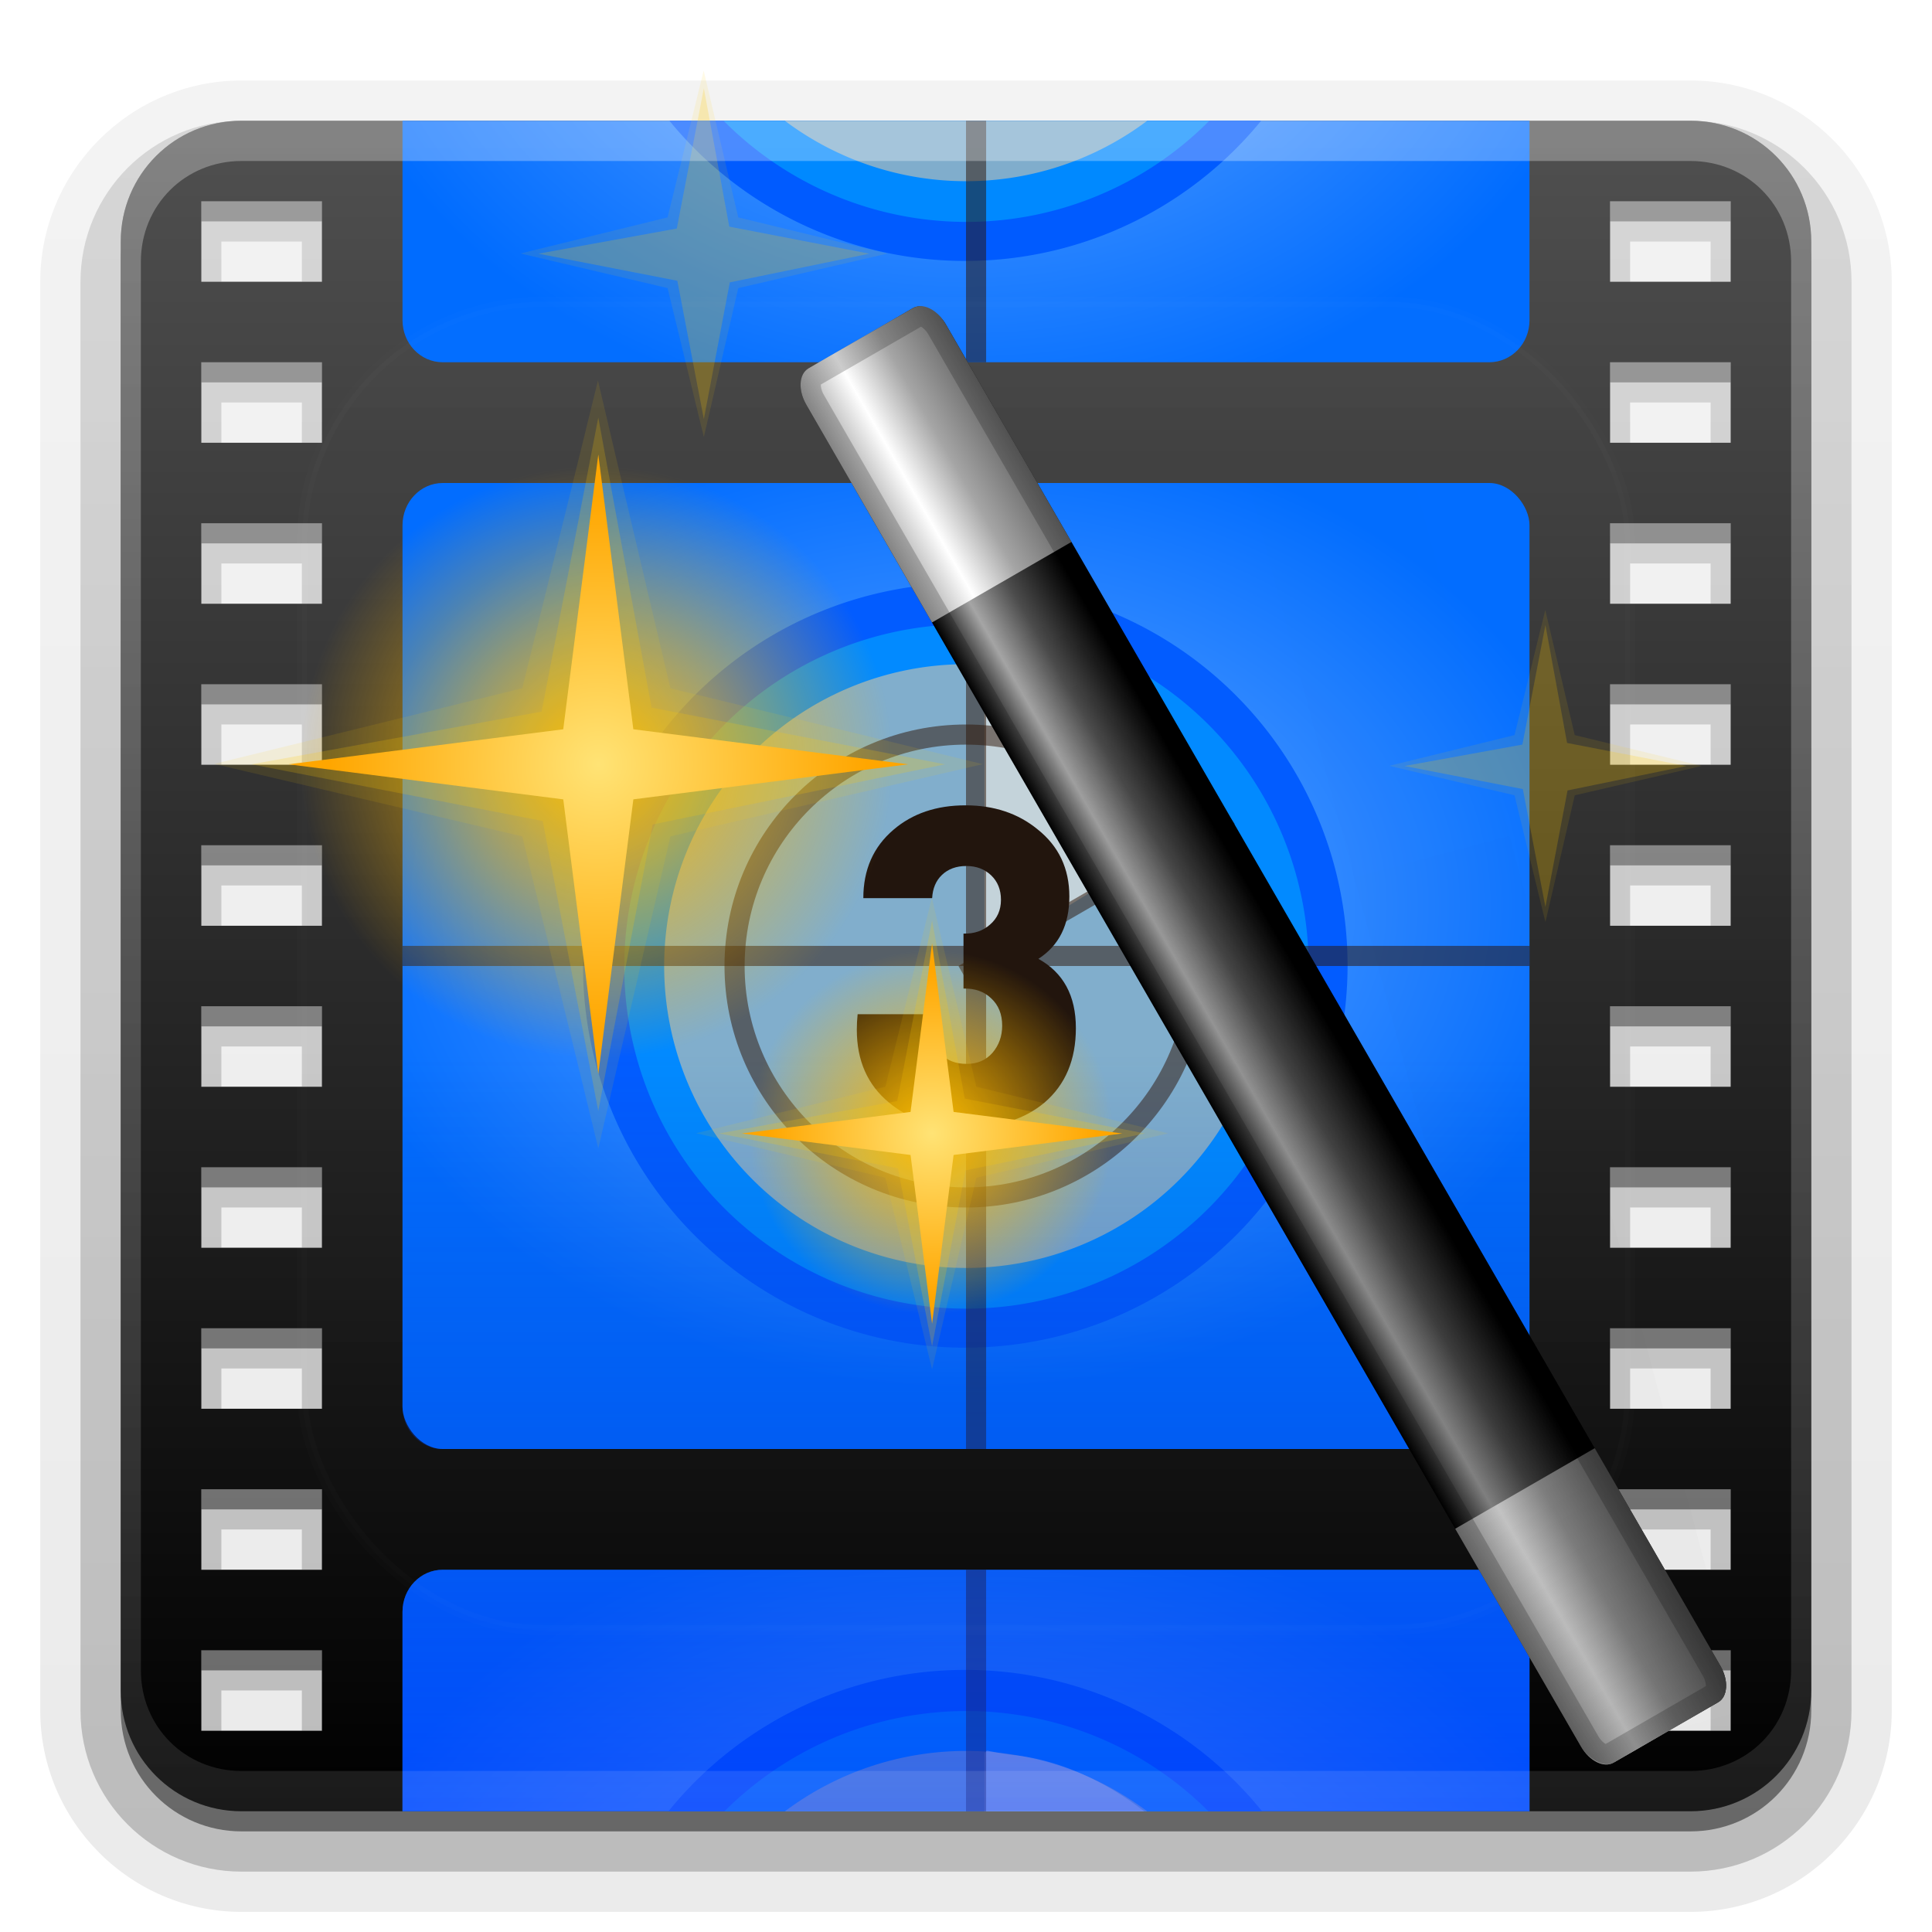 <?xml version="1.0" encoding="UTF-8"?>
<svg id="svg2408" width="96" height="96" version="1.0" xmlns="http://www.w3.org/2000/svg" xmlns:cc="http://creativecommons.org/ns#" xmlns:dc="http://purl.org/dc/elements/1.1/" xmlns:rdf="http://www.w3.org/1999/02/22-rdf-syntax-ns#" xmlns:xlink="http://www.w3.org/1999/xlink">
 <defs id="defs2410">
  <linearGradient id="linearGradient4588">
   <stop id="stop4584" stop-color="#69aaff" offset="0"/>
   <stop id="stop4586" stop-color="#006cff" offset="1"/>
  </linearGradient>
  <linearGradient id="ButtonShadow" x1="45.448" x2="45.448" y1="92.54" y2="7.016" gradientTransform="scale(1.006 .994)" gradientUnits="userSpaceOnUse">
   <stop id="stop3750" offset="0"/>
   <stop id="stop3752" stop-opacity=".588" offset="1"/>
  </linearGradient>
  <linearGradient id="linearGradient3737">
   <stop id="stop3739" stop-color="#fff" offset="0"/>
   <stop id="stop3741" stop-color="#fff" stop-opacity="0" offset="1"/>
  </linearGradient>
  <filter id="filter3174" color-interpolation-filters="sRGB">
   <feGaussianBlur id="feGaussianBlur3176" stdDeviation="1.71"/>
  </filter>
  <filter id="filter3794" x="-.192" y="-.192" width="1.384" height="1.384" color-interpolation-filters="sRGB">
   <feGaussianBlur id="feGaussianBlur3796" stdDeviation="5.28"/>
  </filter>
  <linearGradient id="linearGradient3613" x1="48" x2="48" y1="20.221" y2="138.66" gradientUnits="userSpaceOnUse" xlink:href="#linearGradient3737"/>
  <clipPath id="clipPath3613">
   <rect id="rect3615" x="6" y="6" width="84" height="84" rx="6" ry="6" fill="#fff"/>
  </clipPath>
  <linearGradient id="ButtonShadow-0" x1="45.448" x2="45.448" y1="92.54" y2="7.016" gradientTransform="matrix(1.006 0 0 .994 100 0)" gradientUnits="userSpaceOnUse">
   <stop id="stop3750-8" offset="0"/>
   <stop id="stop3752-5" stop-opacity=".588" offset="1"/>
  </linearGradient>
  <linearGradient id="linearGradient3725" x1="32.251" x2="32.251" y1="6.132" y2="90.239" gradientTransform="matrix(1.024 0 0 -1.012 -1.143 98.071)" gradientUnits="userSpaceOnUse" xlink:href="#ButtonShadow-0"/>
  <linearGradient id="linearGradient3721" x1="32.251" x2="32.251" y1="6.132" y2="90.239" gradientTransform="matrix(1,0,0,-1,0,97)" gradientUnits="userSpaceOnUse" xlink:href="#ButtonShadow-0"/>
  <radialGradient id="radialGradient3804" cx="48" cy="48" r="28" gradientTransform="matrix(1.143 0 0 .857 -6.857 3.857)" gradientUnits="userSpaceOnUse" xlink:href="#linearGradient4588"/>
  <radialGradient id="radialGradient3832" cx="48" cy="48" r="28" gradientTransform="matrix(1.143 0 0 -.857 -6.857 38.143)" gradientUnits="userSpaceOnUse" xlink:href="#linearGradient4588"/>
  <radialGradient id="radialGradient3834" cx="48" cy="48" r="28" gradientTransform="matrix(1.143 0 0 .857 -6.857 57.857)" gradientUnits="userSpaceOnUse" xlink:href="#linearGradient4588"/>
  <linearGradient id="linearGradient3885" x1="48" x2="48" y1="90" y2="5.988" gradientTransform="matrix(1.017 0 0 1.017 -1.103 -1.103)" gradientUnits="userSpaceOnUse">
   <stop id="stop3189" offset="0"/>
   <stop id="stop3191" stop-color="#515151" offset="1"/>
  </linearGradient>
  <linearGradient id="linearGradient3968" x1="48.495" x2="48.495" y1="90.435" y2="52.388" gradientUnits="userSpaceOnUse">
   <stop id="stop3923" stop-color="#0237ff" offset="0"/>
   <stop id="stop3925" stop-color="#0137b1" stop-opacity="0" offset="1"/>
  </linearGradient>
  <clipPath id="clipPath3972">
   <path id="path3974" d="m22 24c-1.108 0-2 0.93-2 2.094v9.906h56v-9.906c0-1.163-0.892-2.094-2-2.094h-52z" fill="#f00"/>
  </clipPath>
  <clipPath id="clipPath4000">
   <path id="path4002" d="m22 72c-1.108 0-2-0.93-2-2.094v-9.906h56v9.906c0 1.163-0.892 2.094-2 2.094h-52z" fill="#f00"/>
  </clipPath>
  <linearGradient id="linearGradient4238" x1="48" x2="55.078" y1="56" y2="56" gradientUnits="userSpaceOnUse">
   <stop id="stop4636" offset="0"/>
   <stop id="stop4642" stop-color="#a5a5a5" offset=".3"/>
   <stop id="stop4644" stop-color="#4c4c4c" offset=".6"/>
   <stop id="stop4638" offset="1"/>
  </linearGradient>
  <linearGradient id="linearGradient4240" x1="48" x2="56.154" y1="56" y2="56" gradientUnits="userSpaceOnUse" xlink:href="#linearGradient4654"/>
  <linearGradient id="linearGradient4654">
   <stop id="stop4656" stop-color="#a5a5a5" offset="0"/>
   <stop id="stop4658" stop-color="#fff" offset=".3"/>
   <stop id="stop4660" stop-color="#a5a5a5" offset=".6"/>
   <stop id="stop4662" stop-color="#636363" offset="1"/>
  </linearGradient>
  <linearGradient id="linearGradient4242" x1="48" x2="55.869" y1="56" y2="56" gradientTransform="matrix(1,0,0,-1,0,112)" gradientUnits="userSpaceOnUse" xlink:href="#linearGradient4654"/>
  <linearGradient id="linearGradient4244" x1="48" x2="48" y1="96" y2="31.678" gradientUnits="userSpaceOnUse">
   <stop id="stop4674" offset="0"/>
   <stop id="stop4676" stop-opacity="0" offset="1"/>
  </linearGradient>
  <radialGradient id="radialGradient4481-2" cx="32" cy="32" r="8" gradientUnits="userSpaceOnUse" xlink:href="#linearGradient4215-8"/>
  <linearGradient id="linearGradient4215-8">
   <stop id="stop4217-4" stop-color="#ffb800" offset="0"/>
   <stop id="stop4219-3" stop-color="#ffb800" stop-opacity="0" offset="1"/>
  </linearGradient>
  <radialGradient id="radialGradient4483-2" cx="29.095" cy="31.602" r="7.245" gradientUnits="userSpaceOnUse" xlink:href="#linearGradient4223-6"/>
  <linearGradient id="linearGradient4223-6">
   <stop id="stop4225-4" stop-color="#ffe375" offset="0"/>
   <stop id="stop4227-8" stop-color="#ffa600" offset="1"/>
  </linearGradient>
  <linearGradient id="linearGradient4302" x1="79.815" x2="39.328" y1="106.04" y2="35.918" gradientTransform="matrix(.966 .259 -.259 .966 33.783 -34.235)" gradientUnits="userSpaceOnUse">
   <stop id="stop4298-2" offset="0"/>
   <stop id="stop4300" stop-opacity="0" offset="1"/>
  </linearGradient>
  <filter id="filter4304" color-interpolation-filters="sRGB">
   <feGaussianBlur id="feGaussianBlur4306" stdDeviation="0.533"/>
  </filter>
  <linearGradient id="linearGradient4390-3" x1="48" x2="48" y1="88" y2="-40" gradientTransform="matrix(1 0 0 -1 0 92)" gradientUnits="userSpaceOnUse" xlink:href="#linearGradient3737"/>
 </defs>
 <g id="layer2" display="none">
  <path id="rect3745" d="m11 7c-3.324 0-6 2.676-6 6v73c0 3.324 2.676 6 6 6h74c3.324 0 6-2.676 6-6v-73c0-3.324-2.676-6-6-6h-74zm-1 4h6v4h-6v-4zm70 0h6v4h-6v-4zm-70 8h6v4h-6v-4zm70 0h6v4h-6v-4zm-70 8h6v4h-6v-4zm70 0h6v4h-6v-4zm-70 8h6v4h-6v-4zm70 0h6v4h-6v-4zm-70 8h6v4h-6v-4zm70 0h6v4h-6v-4zm-70 8h6v4h-6v-4zm70 0h6v4h-6v-4zm-70 8h6v4h-6v-4zm70 0h6v4h-6v-4zm-70 8h6v4h-6v-4zm70 0h6v4h-6v-4zm-70 8h6v4h-6v-4zm70 0h6v4h-6v-4zm-70 8h6v4h-6v-4zm70 0h6v4h-6v-4z" fill="url(#ButtonShadow)" filter="url(#filter3174)" opacity=".9"/>
 </g>
 <g id="layer3">
  <path id="path3717" d="m12 4c-5.509 0-10 4.491-10 10v71c0 5.509 4.491 10 10 10h72c5.509 0 10-4.491 10-10v-71c0-5.509-4.491-10-10-10h-72z" fill="url(#linearGradient3725)" opacity=".08"/>
  <path id="path3709" d="m12 5.031c-4.946 0-8.969 4.022-8.969 8.969v71c0 4.946 4.022 8.969 8.969 8.969h72c4.946 0 8.969-4.022 8.969-8.969v-71c0-4.946-4.022-8.969-8.969-8.969h-72zm-0.031 7.938h2.062v0.062h-2.062v-0.062zm70 0h2.062v0.062h-2.062v-0.062zm-70 8h2.062v0.062h-2.062v-0.062zm70 0h2.062v0.062h-2.062v-0.062zm-70 8h2.062v0.062h-2.062v-0.062zm70 0h2.062v0.062h-2.062v-0.062zm-70 8h2.062v0.062h-2.062v-0.062zm70 0h2.062v0.062h-2.062v-0.062zm-70 8h2.062v0.062h-2.062v-0.062zm70 0h2.062v0.062h-2.062v-0.062zm-70 8h2.062v0.062h-2.062v-0.062zm70 0h2.062v0.062h-2.062v-0.062zm-70 8h2.062v0.062h-2.062v-0.062zm70 0h2.062v0.062h-2.062v-0.062zm-70 8h2.062v0.062h-2.062v-0.062zm70 0h2.062v0.062h-2.062v-0.062zm-70 8h2.062v0.062h-2.062v-0.062zm70 0h2.062v0.062h-2.062v-0.062zm-70 8h2.062v0.062h-2.062v-0.062zm70 0h2.062v0.062h-2.062v-0.062z" fill="url(#linearGradient3725)" opacity=".1"/>
  <path id="path3700" d="m12 6c-4.42 0-8 3.58-8 8v71c0 4.42 3.58 8 8 8h72c4.42 0 8-3.58 8-8v-71c0-4.42-3.58-8-8-8h-72zm-1 6h4v2h-4v-2zm70 0h4v2h-4v-2zm-70 8h4v2h-4v-2zm70 0h4v2h-4v-2zm-70 8h4v2h-4v-2zm70 0h4v2h-4v-2zm-70 8h4v2h-4v-2zm70 0h4v2h-4v-2zm-70 8h4v2h-4v-2zm70 0h4v2h-4v-2zm-70 8h4v2h-4v-2zm70 0h4v2h-4v-2zm-70 8h4v2h-4v-2zm70 0h4v2h-4v-2zm-70 8h4v2h-4v-2zm70 0h4v2h-4v-2zm-70 8h4v2h-4v-2zm70 0h4v2h-4v-2zm-70 8h4v2h-4v-2zm70 0h4v2h-4v-2z" fill="url(#linearGradient3725)" opacity=".2"/>
  <path id="rect3723" d="m12 7c-3.878 0-7 3.122-7 7v71c0 3.878 3.122 7 7 7h72c3.878 0 7-3.122 7-7v-71c0-3.878-3.122-7-7-7h-72zm-2 4h6v4h-6v-4zm70 0h6v4h-6v-4zm-70 8h6v4h-6v-4zm70 0h6v4h-6v-4zm-70 8h6v4h-6v-4zm70 0h6v4h-6v-4zm-70 8h6v4h-6v-4zm70 0h6v4h-6v-4zm-70 8h6v4h-6v-4zm70 0h6v4h-6v-4zm-70 8h6v4h-6v-4zm70 0h6v4h-6v-4zm-70 8h6v4h-6v-4zm70 0h6v4h-6v-4zm-70 8h6v4h-6v-4zm70 0h6v4h-6v-4zm-70 8h6v4h-6v-4zm70 0h6v4h-6v-4zm-70 8h6v4h-6v-4zm70 0h6v4h-6v-4z" fill="url(#linearGradient3725)" opacity=".3"/>
  <path id="rect3716" d="m12 7c-3.324 0-6 2.676-6 6v72c0 3.324 2.676 6 6 6h72c3.324 0 6-2.676 6-6v-72c0-3.324-2.676-6-6-6h-72zm-2 4h6v4h-6v-4zm70 0h6v4h-6v-4zm-70 8h6v4h-6v-4zm70 0h6v4h-6v-4zm-70 8h6v4h-6v-4zm70 0h6v4h-6v-4zm-70 8h6v4h-6v-4zm70 0h6v4h-6v-4zm-70 8h6v4h-6v-4zm70 0h6v4h-6v-4zm-70 8h6v4h-6v-4zm70 0h6v4h-6v-4zm-70 8h6v4h-6v-4zm70 0h6v4h-6v-4zm-70 8h6v4h-6v-4zm70 0h6v4h-6v-4zm-70 8h6v4h-6v-4zm70 0h6v4h-6v-4zm-70 8h6v4h-6v-4zm70 0h6v4h-6v-4z" fill="url(#linearGradient3721)" opacity=".45"/>
 </g>
 <g id="layer1">
  <path id="rect2419" d="m12 6c-3.324 0-6 2.676-6 6v72c0 3.324 2.676 6 6 6h72c3.324 0 6-2.676 6-6v-72c0-3.324-2.676-6-6-6h-72zm-2 4h6v4h-6v-4zm70 0h6v4h-6v-4zm-70 8h6v4h-6v-4zm70 0h6v4h-6v-4zm-70 8h6v4h-6v-4zm70 0h6v4h-6v-4zm-70 8h6v4h-6v-4zm70 0h6v4h-6v-4zm-70 8h6v4h-6v-4zm70 0h6v4h-6v-4zm-70 8h6v4h-6v-4zm70 0h6v4h-6v-4zm-70 8h6v4h-6v-4zm70 0h6v4h-6v-4zm-70 8h6v4h-6v-4zm70 0h6v4h-6v-4zm-70 8h6v4h-6v-4zm70 0h6v4h-6v-4zm-70 8h6v4h-6v-4zm70 0h6v4h-6v-4z" fill="url(#linearGradient3885)"/>
 </g>
 <g id="layer4">
  <rect id="rect3796" x="20" y="24" width="56" height="48" rx="2" ry="2.1" fill="url(#radialGradient3804)"/>
  <path id="rect3822" d="m22 78c-1.108 0-2 0.93-2 2.094v9.906h56v-9.906c0-1.163-0.892-2.094-2-2.094z" fill="url(#radialGradient3834)"/>
  <path id="path3830" d="m22 18c-1.108 0-2-0.93-2-2.094v-9.906h56v9.906c0 1.163-0.892 2.094-2 2.094z" fill="url(#radialGradient3832)"/>
  <path id="path3355" transform="matrix(2.087 0 0 2.087 -104.6 -105.19)" d="m82.204 73.388a9.102 9.102 0 1 1-18.204 0 9.102 9.102 0 1 1 18.204 0z" fill="#005bff" fill-rule="evenodd"/>
  <path id="path3357" transform="matrix(1.868 0 0 1.868 -88.532 -89.065)" d="m82.204 73.388a9.102 9.102 0 1 1-18.204 0 9.102 9.102 0 1 1 18.204 0z" fill="#0089ff" fill-rule="evenodd"/>
  <path id="path3359" transform="matrix(1.648 0 0 1.648 -72.47 -72.94)" d="m82.204 73.388a9.102 9.102 0 1 1-18.204 0 9.102 9.102 0 1 1 18.204 0z" fill="#d5c5aa" fill-rule="evenodd" opacity=".6"/>
  <path id="path3381" transform="matrix(.934 0 0 .989 -11.272 -15.312)" d="m64.562 48.844a0.145 0.145 0 0 0-0.031 0.031 0.145 0.145 0 0 0-0.031 0.031 0.145 0.145 0 0 0-0.031 0.031 0.145 0.145 0 0 0-0.031 0.031 0.145 0.145 0 0 0 0 0.031v14.281a0.145 0.145 0 0 0 0.031 0.062 0.145 0.145 0 0 0 0 0.031 0.145 0.145 0 0 0 0.031 0.031 0.145 0.145 0 0 0 0.031 0 0.145 0.145 0 0 0 0.062 0.031 0.145 0.145 0 0 0 0.031 0 0.145 0.145 0 0 0 0.031-0.031l0.844-0.469c2.033-1.137 4.851-2.767 7.156-4.125 1.153-0.679 2.168-1.3 2.906-1.75 0.369-0.225 0.668-0.398 0.875-0.531 0.103-0.066 0.193-0.116 0.25-0.156 0.029-0.02 0.043-0.046 0.062-0.062 0.01-0.008 0.02-0.019 0.031-0.031 0.006-0.006 0.023 0.013 0.031 0 4e-3 -0.006-2.27e-4 -0.031 0-0.031 2.27e-4 -5.89e-4 0.031-0.062 0.031-0.062 0.002-0.1-0.048-0.163-0.094-0.25-0.046-0.087-0.109-0.196-0.188-0.312-0.157-0.233-0.376-0.503-0.625-0.812-0.498-0.618-1.121-1.308-1.625-1.781-2.31-2.173-5.376-3.661-8.281-3.969-0.407-0.043-0.881-0.122-1.062-0.156l-0.344-0.062a0.145 0.145 0 0 0-0.031 0 0.145 0.145 0 0 0-0.031 0z" fill="#f2ece2" opacity=".6"/>
  <path id="path3361" d="m59.5 48c0 6.348-5.152 11.5-11.5 11.5s-11.5-5.152-11.5-11.5 5.152-11.5 11.5-11.5 11.5 5.152 11.5 11.5z" fill="none" opacity=".5" stroke="#2b1100" stroke-linejoin="round"/>
  <path id="path3363" d="m48 24v48h1v-48z" fill="#2b1100" fill-rule="evenodd" opacity=".5"/>
  <path id="path3369" d="m76 47h-56v1h56z" fill="#2b1100" fill-rule="evenodd" opacity=".5"/>
  <path id="path3374" d="m60.937 40.312-13.312 7.688 0.375 0.656 13.359-7.711c-0.15-0.204-0.298-0.413-0.422-0.633z" fill="#2b1100" fill-rule="evenodd" opacity=".5"/>
  <g id="text3865" transform="matrix(1.686 0 0 1.686 -33.044 -39.962)" fill="#20130b">
   <path id="path3870" d="m51.307 54.001c-7e-6 0.936-0.308 1.668-0.924 2.196-0.584 0.488-1.352 0.732-2.304 0.732-0.936-1e-6 -1.696-0.244-2.28-0.732-0.632-0.52-0.948-1.236-0.948-2.148-1e-6 -0.152 8e-3 -0.304 0.024-0.456h2.208c-0.024 0.128-0.036 0.252-0.036 0.372-3e-6 0.328 0.092 0.592 0.276 0.792 0.184 0.2 0.44 0.3 0.768 0.3 0.312 1e-6 0.564-0.108 0.756-0.324 0.192-0.224 0.288-0.492 0.288-0.804-5e-6 -0.336-0.108-0.604-0.324-0.804-0.208-0.2-0.48-0.296-0.816-0.288v-1.62c0.312 8e-3 0.572-0.08 0.78-0.264 0.216-0.184 0.324-0.428 0.324-0.732-5e-6 -0.296-0.096-0.536-0.288-0.72-0.192-0.184-0.436-0.276-0.732-0.276-0.296 7e-6 -0.536 0.088-0.72 0.264-0.176 0.168-0.272 0.396-0.288 0.684h-2.028c-1e-6 -0.84 0.296-1.512 0.888-2.016 0.56-0.48 1.268-0.72 2.124-0.72 0.84 9e-6 1.548 0.236 2.124 0.708 0.624 0.496 0.936 1.156 0.936 1.98-7e-6 0.832-0.304 1.444-0.912 1.836 0.736 0.408 1.104 1.088 1.104 2.04" fill="#20130b"/>
  </g>
  <g id="g3946" transform="translate(0,54)" clip-path="url(#clipPath3972)">
   <path id="path3948" transform="matrix(2.087 0 0 2.087 -104.6 -105.19)" d="m82.204 73.388a9.102 9.102 0 1 1-18.204 0 9.102 9.102 0 1 1 18.204 0z" fill="#005bff" fill-rule="evenodd"/>
   <path id="path3950" transform="matrix(1.868 0 0 1.868 -88.532 -89.065)" d="m82.204 73.388a9.102 9.102 0 1 1-18.204 0 9.102 9.102 0 1 1 18.204 0z" fill="#0089ff" fill-rule="evenodd"/>
   <path id="path3952" transform="matrix(1.648 0 0 1.648 -72.47 -72.94)" d="m82.204 73.388a9.102 9.102 0 1 1-18.204 0 9.102 9.102 0 1 1 18.204 0z" fill="#d5c5aa" fill-rule="evenodd" opacity=".6"/>
   <path id="path3954" transform="matrix(.934 0 0 .989 -11.272 -15.312)" d="m64.562 48.844a0.145 0.145 0 0 0-0.031 0.031 0.145 0.145 0 0 0-0.031 0.031 0.145 0.145 0 0 0-0.031 0.031 0.145 0.145 0 0 0-0.031 0.031 0.145 0.145 0 0 0 0 0.031v14.281a0.145 0.145 0 0 0 0.031 0.062 0.145 0.145 0 0 0 0 0.031 0.145 0.145 0 0 0 0.031 0.031 0.145 0.145 0 0 0 0.031 0 0.145 0.145 0 0 0 0.062 0.031 0.145 0.145 0 0 0 0.031 0 0.145 0.145 0 0 0 0.031-0.031l0.844-0.469c2.033-1.137 4.851-2.767 7.156-4.125 1.153-0.679 2.168-1.3 2.906-1.75 0.369-0.225 0.668-0.398 0.875-0.531 0.103-0.066 0.193-0.116 0.25-0.156 0.029-0.02 0.043-0.046 0.062-0.062 0.01-0.008 0.02-0.019 0.031-0.031 0.006-0.006 0.023 0.013 0.031 0 4e-3 -0.006-2.27e-4 -0.031 0-0.031 2.27e-4 -5.89e-4 0.031-0.062 0.031-0.062 0.002-0.1-0.048-0.163-0.094-0.25-0.046-0.087-0.109-0.196-0.188-0.312-0.157-0.233-0.376-0.503-0.625-0.812-0.498-0.618-1.121-1.308-1.625-1.781-2.31-2.173-5.376-3.661-8.281-3.969-0.407-0.043-0.881-0.122-1.062-0.156l-0.344-0.062a0.145 0.145 0 0 0-0.031 0 0.145 0.145 0 0 0-0.031 0z" fill="#f2ece2" opacity=".6"/>
   <path id="path3956" d="m59.5 48c0 6.348-5.152 11.5-11.5 11.5s-11.5-5.152-11.5-11.5 5.152-11.5 11.5-11.5 11.5 5.152 11.5 11.5z" fill="none" opacity=".5" stroke="#2b1100" stroke-linejoin="round"/>
   <path id="path3958" d="m48 24v48h1v-48z" fill="#2b1100" fill-rule="evenodd" opacity=".5"/>
   <path id="path3960" d="m76 47h-56v1h56z" fill="#2b1100" fill-rule="evenodd" opacity=".5"/>
   <path id="path3962" d="m60.937 40.312-13.312 7.688 0.375 0.656 13.359-7.711c-0.15-0.204-0.298-0.413-0.422-0.633z" fill="#2b1100" fill-rule="evenodd" opacity=".5"/>
   <g id="g3964" transform="matrix(1.686 0 0 1.686 -33.044 -39.962)">
    <path id="path3966" d="m51.307 54.001c-7e-6 0.936-0.308 1.668-0.924 2.196-0.584 0.488-1.352 0.732-2.304 0.732-0.936-1e-6 -1.696-0.244-2.28-0.732-0.632-0.52-0.948-1.236-0.948-2.148-1e-6 -0.152 8e-3 -0.304 0.024-0.456h2.208c-0.024 0.128-0.036 0.252-0.036 0.372-3e-6 0.328 0.092 0.592 0.276 0.792 0.184 0.2 0.44 0.3 0.768 0.3 0.312 1e-6 0.564-0.108 0.756-0.324 0.192-0.224 0.288-0.492 0.288-0.804-5e-6 -0.336-0.108-0.604-0.324-0.804-0.208-0.2-0.48-0.296-0.816-0.288v-1.62c0.312 8e-3 0.572-0.08 0.78-0.264 0.216-0.184 0.324-0.428 0.324-0.732-5e-6 -0.296-0.096-0.536-0.288-0.72-0.192-0.184-0.436-0.276-0.732-0.276-0.296 7e-6 -0.536 0.088-0.72 0.264-0.176 0.168-0.272 0.396-0.288 0.684h-2.028c-1e-6 -0.84 0.296-1.512 0.888-2.016 0.56-0.48 1.268-0.72 2.124-0.72 0.84 9e-6 1.548 0.236 2.124 0.708 0.624 0.496 0.936 1.156 0.936 1.98-7e-6 0.832-0.304 1.444-0.912 1.836 0.736 0.408 1.104 1.088 1.104 2.04"/>
   </g>
  </g>
  <path id="rect3912" d="m20 48v21.906c0 1.163 0.892 2.094 2 2.094h52c1.108 0 2-0.93 2-2.094v-21.906zm2 30c-1.108 0-2 0.93-2 2.094v9.906h56v-9.906c0-1.163-0.892-2.094-2-2.094z" fill="url(#linearGradient3968)" opacity=".6"/>
  <g id="g3976" transform="translate(0,-54)" clip-path="url(#clipPath4000)">
   <path id="path3978" transform="matrix(2.087 0 0 2.087 -104.6 -105.19)" d="m82.204 73.388a9.102 9.102 0 1 1-18.204 0 9.102 9.102 0 1 1 18.204 0z" fill="#005bff" fill-rule="evenodd"/>
   <path id="path3980" transform="matrix(1.868 0 0 1.868 -88.532 -89.065)" d="m82.204 73.388a9.102 9.102 0 1 1-18.204 0 9.102 9.102 0 1 1 18.204 0z" fill="#0089ff" fill-rule="evenodd"/>
   <path id="path3982" transform="matrix(1.648 0 0 1.648 -72.47 -72.94)" d="m82.204 73.388a9.102 9.102 0 1 1-18.204 0 9.102 9.102 0 1 1 18.204 0z" fill="#d5c5aa" fill-rule="evenodd" opacity=".6"/>
   <path id="path3984" transform="matrix(.934 0 0 .989 -11.272 -15.312)" d="m64.562 48.844a0.145 0.145 0 0 0-0.031 0.031 0.145 0.145 0 0 0-0.031 0.031 0.145 0.145 0 0 0-0.031 0.031 0.145 0.145 0 0 0-0.031 0.031 0.145 0.145 0 0 0 0 0.031v14.281a0.145 0.145 0 0 0 0.031 0.062 0.145 0.145 0 0 0 0 0.031 0.145 0.145 0 0 0 0.031 0.031 0.145 0.145 0 0 0 0.031 0 0.145 0.145 0 0 0 0.062 0.031 0.145 0.145 0 0 0 0.031 0 0.145 0.145 0 0 0 0.031-0.031l0.844-0.469c2.033-1.137 4.851-2.767 7.156-4.125 1.153-0.679 2.168-1.3 2.906-1.75 0.369-0.225 0.668-0.398 0.875-0.531 0.103-0.066 0.193-0.116 0.25-0.156 0.029-0.02 0.043-0.046 0.062-0.062 0.01-0.008 0.02-0.019 0.031-0.031 0.006-0.006 0.023 0.013 0.031 0 4e-3 -0.006-2.27e-4 -0.031 0-0.031 2.27e-4 -5.89e-4 0.031-0.062 0.031-0.062 0.002-0.1-0.048-0.163-0.094-0.25-0.046-0.087-0.109-0.196-0.188-0.312-0.157-0.233-0.376-0.503-0.625-0.812-0.498-0.618-1.121-1.308-1.625-1.781-2.31-2.173-5.376-3.661-8.281-3.969-0.407-0.043-0.881-0.122-1.062-0.156l-0.344-0.062a0.145 0.145 0 0 0-0.031 0 0.145 0.145 0 0 0-0.031 0z" fill="#f2ece2" opacity=".6"/>
   <path id="path3986" d="m59.5 48c0 6.348-5.152 11.5-11.5 11.5s-11.5-5.152-11.5-11.5 5.152-11.5 11.5-11.5 11.5 5.152 11.5 11.5z" fill="none" opacity=".5" stroke="#2b1100" stroke-linejoin="round"/>
   <path id="path3988" d="m48 24v48h1v-48z" fill="#2b1100" fill-rule="evenodd" opacity=".5"/>
   <path id="path3990" d="m76 47h-56v1h56z" fill="#2b1100" fill-rule="evenodd" opacity=".5"/>
   <path id="path3992" d="m60.937 40.312-13.312 7.688 0.375 0.656 13.359-7.711c-0.15-0.204-0.298-0.413-0.422-0.633z" fill="#2b1100" fill-rule="evenodd" opacity=".5"/>
   <g id="g3994" transform="matrix(1.686 0 0 1.686 -33.044 -39.962)">
    <path id="path3996" d="m51.307 54.001c-7e-6 0.936-0.308 1.668-0.924 2.196-0.584 0.488-1.352 0.732-2.304 0.732-0.936-1e-6 -1.696-0.244-2.28-0.732-0.632-0.52-0.948-1.236-0.948-2.148-1e-6 -0.152 8e-3 -0.304 0.024-0.456h2.208c-0.024 0.128-0.036 0.252-0.036 0.372-3e-6 0.328 0.092 0.592 0.276 0.792 0.184 0.2 0.44 0.3 0.768 0.3 0.312 1e-6 0.564-0.108 0.756-0.324 0.192-0.224 0.288-0.492 0.288-0.804-5e-6 -0.336-0.108-0.604-0.324-0.804-0.208-0.2-0.48-0.296-0.816-0.288v-1.62c0.312 8e-3 0.572-0.08 0.78-0.264 0.216-0.184 0.324-0.428 0.324-0.732-5e-6 -0.296-0.096-0.536-0.288-0.72-0.192-0.184-0.436-0.276-0.732-0.276-0.296 7e-6 -0.536 0.088-0.72 0.264-0.176 0.168-0.272 0.396-0.288 0.684h-2.028c-1e-6 -0.84 0.296-1.512 0.888-2.016 0.56-0.48 1.268-0.72 2.124-0.72 0.84 9e-6 1.548 0.236 2.124 0.708 0.624 0.496 0.936 1.156 0.936 1.98-7e-6 0.832-0.304 1.444-0.912 1.836 0.736 0.408 1.104 1.088 1.104 2.04"/>
   </g>
  </g>
 </g>
 <rect id="rect3171" x="15" y="15" width="66" height="66" rx="12" ry="12" clip-path="url(#clipPath3613)" fill="url(#linearGradient3613)" filter="url(#filter3794)" opacity=".1" stroke="#fff" stroke-linecap="round" stroke-width=".5"/>
 <path id="rect4250" d="m65.674 9.024c-0.135-0.042-0.283-0.05-0.417-0.015l-5.787 1.555c-0.535 0.143-0.805 0.916-0.59 1.718l3.239 12.062 6.734 25.098 4.379 16.379 5.585 20.811c0.215 0.803 0.824 1.349 1.359 1.205l5.787-1.555c0.535-0.143 0.805-0.916 0.59-1.718l-5.585-20.81-4.379-16.379-6.733-25.098-3.239-12.062c-0.161-0.602-0.537-1.064-0.942-1.191z" color="#000000" fill="url(#linearGradient4302)" filter="url(#filter4304)" opacity=".12"/>
 <g id="g4201-3" transform="matrix(1.13 0 0 1.13 11.225 21.231)" enable-background="new">
  <path id="path4203-0" transform="translate(-1,-1)" d="m40 32a8 8 0 1 1-16 0 8 8 0 1 1 16 0z" color="#000000" enable-background="accumulate" fill="url(#radialGradient4481-2)"/>
  <path id="path4205-5" transform="matrix(.866 .5 -.5 .866 21.657 -10.862)" d="m23.906 22.634 2.384 8.216-6.187 5.931 8.187-2.467 5.992 6.271-2.527-8.271 6.331-5.908-8.331 2.444z" color="#000000" enable-background="accumulate" fill="#fc0" opacity=".1"/>
  <path id="path4207-2" transform="matrix(.866 .5 -.5 .866 21.657 -10.862)" d="m33.778 39.713-5.217-6.034-7.577 2.606 6.074-5.15-2.646-7.643 5.163 6.065 7.63-2.637-6.026 5.354 2.598 7.439z" color="#000000" enable-background="accumulate" fill="#fc0" opacity=".2"/>
  <path id="path4209-7" transform="matrix(.866 .5 -.5 .866 21.657 -10.862)" d="m33.278 38.847-4.529-5.952-6.899 2.89 5.952-4.529-2.89-6.899 4.529 5.952 6.899-2.89-5.952 4.529z" color="#000000" enable-background="accumulate" fill="url(#radialGradient4483-2)"/>
 </g>
 <g id="g4345-6" transform="matrix(.748 0 0 .748 53.564 14.835)" enable-background="new">
  <path id="path4347-1" transform="translate(-1,-1)" d="m40 32a8 8 0 1 1-16 0 8 8 0 1 1 16 0z" color="#000000" enable-background="accumulate" fill="url(#radialGradient4481-2)"/>
  <path id="path4349-8" transform="matrix(.866 .5 -.5 .866 21.657 -10.862)" d="m23.906 22.634 2.384 8.216-6.187 5.931 8.187-2.467 5.992 6.271-2.527-8.271 6.331-5.908-8.331 2.444z" color="#000000" enable-background="accumulate" fill="#fc0" opacity=".1"/>
  <path id="path4351-2" transform="matrix(.866 .5 -.5 .866 21.657 -10.862)" d="m33.778 39.713-5.217-6.034-7.577 2.606 6.074-5.15-2.646-7.643 5.163 6.065 7.63-2.637-6.026 5.354 2.598 7.439z" color="#000000" enable-background="accumulate" fill="#fc0" opacity=".2"/>
  <path id="path4353-5" transform="matrix(.866 .5 -.5 .866 21.657 -10.862)" d="m33.278 38.847-4.529-5.952-6.899 2.89 5.952-4.529-2.89-6.899 4.529 5.952 6.899-2.89-5.952 4.529z" color="#000000" enable-background="accumulate" fill="url(#radialGradient4483-2)"/>
 </g>
 <g id="g4387-8" transform="matrix(1.84 0 0 1.84 -27.407 -19.159)" enable-background="new">
  <path id="path4389-8" transform="translate(-1,-1)" d="m40 32a8 8 0 1 1-16 0 8 8 0 1 1 16 0z" color="#000000" enable-background="accumulate" fill="url(#radialGradient4481-2)"/>
  <path id="path4391-8" transform="matrix(.866 .5 -.5 .866 21.657 -10.862)" d="m23.906 22.634 2.384 8.216-6.187 5.931 8.187-2.467 5.992 6.271-2.527-8.271 6.331-5.908-8.331 2.444z" color="#000000" enable-background="accumulate" fill="#fc0" opacity=".1"/>
  <path id="path4393-3" transform="matrix(.866 .5 -.5 .866 21.657 -10.862)" d="m33.778 39.713-5.217-6.034-7.577 2.606 6.074-5.15-2.646-7.643 5.163 6.065 7.63-2.637-6.026 5.354 2.598 7.439z" color="#000000" enable-background="accumulate" fill="#fc0" opacity=".2"/>
  <path id="path4395-4" transform="matrix(.866 .5 -.5 .866 21.657 -10.862)" d="m33.278 38.847-4.529-5.952-6.899 2.89 5.952-4.529-2.89-6.899 4.529 5.952 6.899-2.89-5.952 4.529z" color="#000000" enable-background="accumulate" fill="url(#radialGradient4483-2)"/>
 </g>
 <g id="g4471-3" transform="matrix(.878 0 0 .878 7.71 -14.659)" enable-background="new">
  <path id="path4473-1" transform="translate(-1,-1)" d="m40 32a8 8 0 1 1-16 0 8 8 0 1 1 16 0z" color="#000000" enable-background="accumulate" fill="url(#radialGradient4481-2)"/>
  <path id="path4475-5" transform="matrix(.866 .5 -.5 .866 21.657 -10.862)" d="m23.906 22.634 2.384 8.216-6.187 5.931 8.187-2.467 5.992 6.271-2.527-8.271 6.331-5.908-8.331 2.444z" color="#000000" enable-background="accumulate" fill="#fc0" opacity=".1"/>
  <path id="path4477-3" transform="matrix(.866 .5 -.5 .866 21.657 -10.862)" d="m33.778 39.713-5.217-6.034-7.577 2.606 6.074-5.15-2.646-7.643 5.163 6.065 7.63-2.637-6.026 5.354 2.598 7.439z" color="#000000" enable-background="accumulate" fill="#fc0" opacity=".2"/>
  <path id="path4479-7" transform="matrix(.866 .5 -.5 .866 21.657 -10.862)" d="m33.278 38.847-4.529-5.952-6.899 2.89 5.952-4.529-2.89-6.899 4.529 5.952 6.899-2.89-5.952 4.529z" color="#000000" enable-background="accumulate" fill="url(#radialGradient4483-2)"/>
 </g>
 <g id="g4224" transform="matrix(.866 -.5 .5 .866 -70.877 63.949)" enable-background="new">
  <g id="g4226" transform="translate(70)">
   <rect id="rect4228" x="48" y="16" width="8" height="80" rx="1" ry="1.5" color="#000000" enable-background="accumulate" fill="url(#linearGradient4238)"/>
   <path id="path4230" d="m49 16c-0.554 0-1 0.669-1 1.5v12.5h8v-12.5c0-0.831-0.446-1.5-1-1.5z" color="#000000" enable-background="accumulate" fill="url(#linearGradient4240)"/>
   <path id="path4232" d="m49 96c-0.554 0-1-0.669-1-1.5v-12.5h8v12.5c0 0.831-0.446 1.5-1 1.5z" color="#000000" enable-background="accumulate" fill="url(#linearGradient4242)"/>
   <rect id="rect4234" x="48" y="16" width="8" height="80" rx="1" ry="1.5" color="#000000" enable-background="accumulate" fill="url(#linearGradient4244)" opacity=".3"/>
   <path id="path4236" d="m49 16c-0.554 0-1 0.669-1 1.5v77c0 0.831 0.446 1.5 1 1.5h6c0.554 0 1-0.669 1-1.5v-77c0-0.831-0.446-1.5-1-1.5zm0.125 1h5.75c0.049 0.074 0.125 0.264 0.125 0.5v77c0 0.236-0.076 0.426-0.125 0.5h-5.75c-0.049-0.074-0.125-0.264-0.125-0.5v-77c0-0.236 0.076-0.426 0.125-0.5z" color="#000000" enable-background="accumulate" opacity=".2"/>
  </g>
 </g>
 <g id="g873">
  <path id="rect4377-6" d="m12 6c-3.324 0-6 2.676-6 6v72c0 3.324 2.676 6 6 6h72c3.324 0 6-2.676 6-6v-72c0-3.324-2.676-6-6-6zm0 2h72c2.805 0 5 2.195 5 5v70c0 2.805-2.195 5-5 5h-72c-2.805 0-5-2.195-5-5v-70c0-2.805 2.195-5 5-5z" fill="url(#linearGradient4390-3)" opacity=".3"/>
 </g>
</svg>

